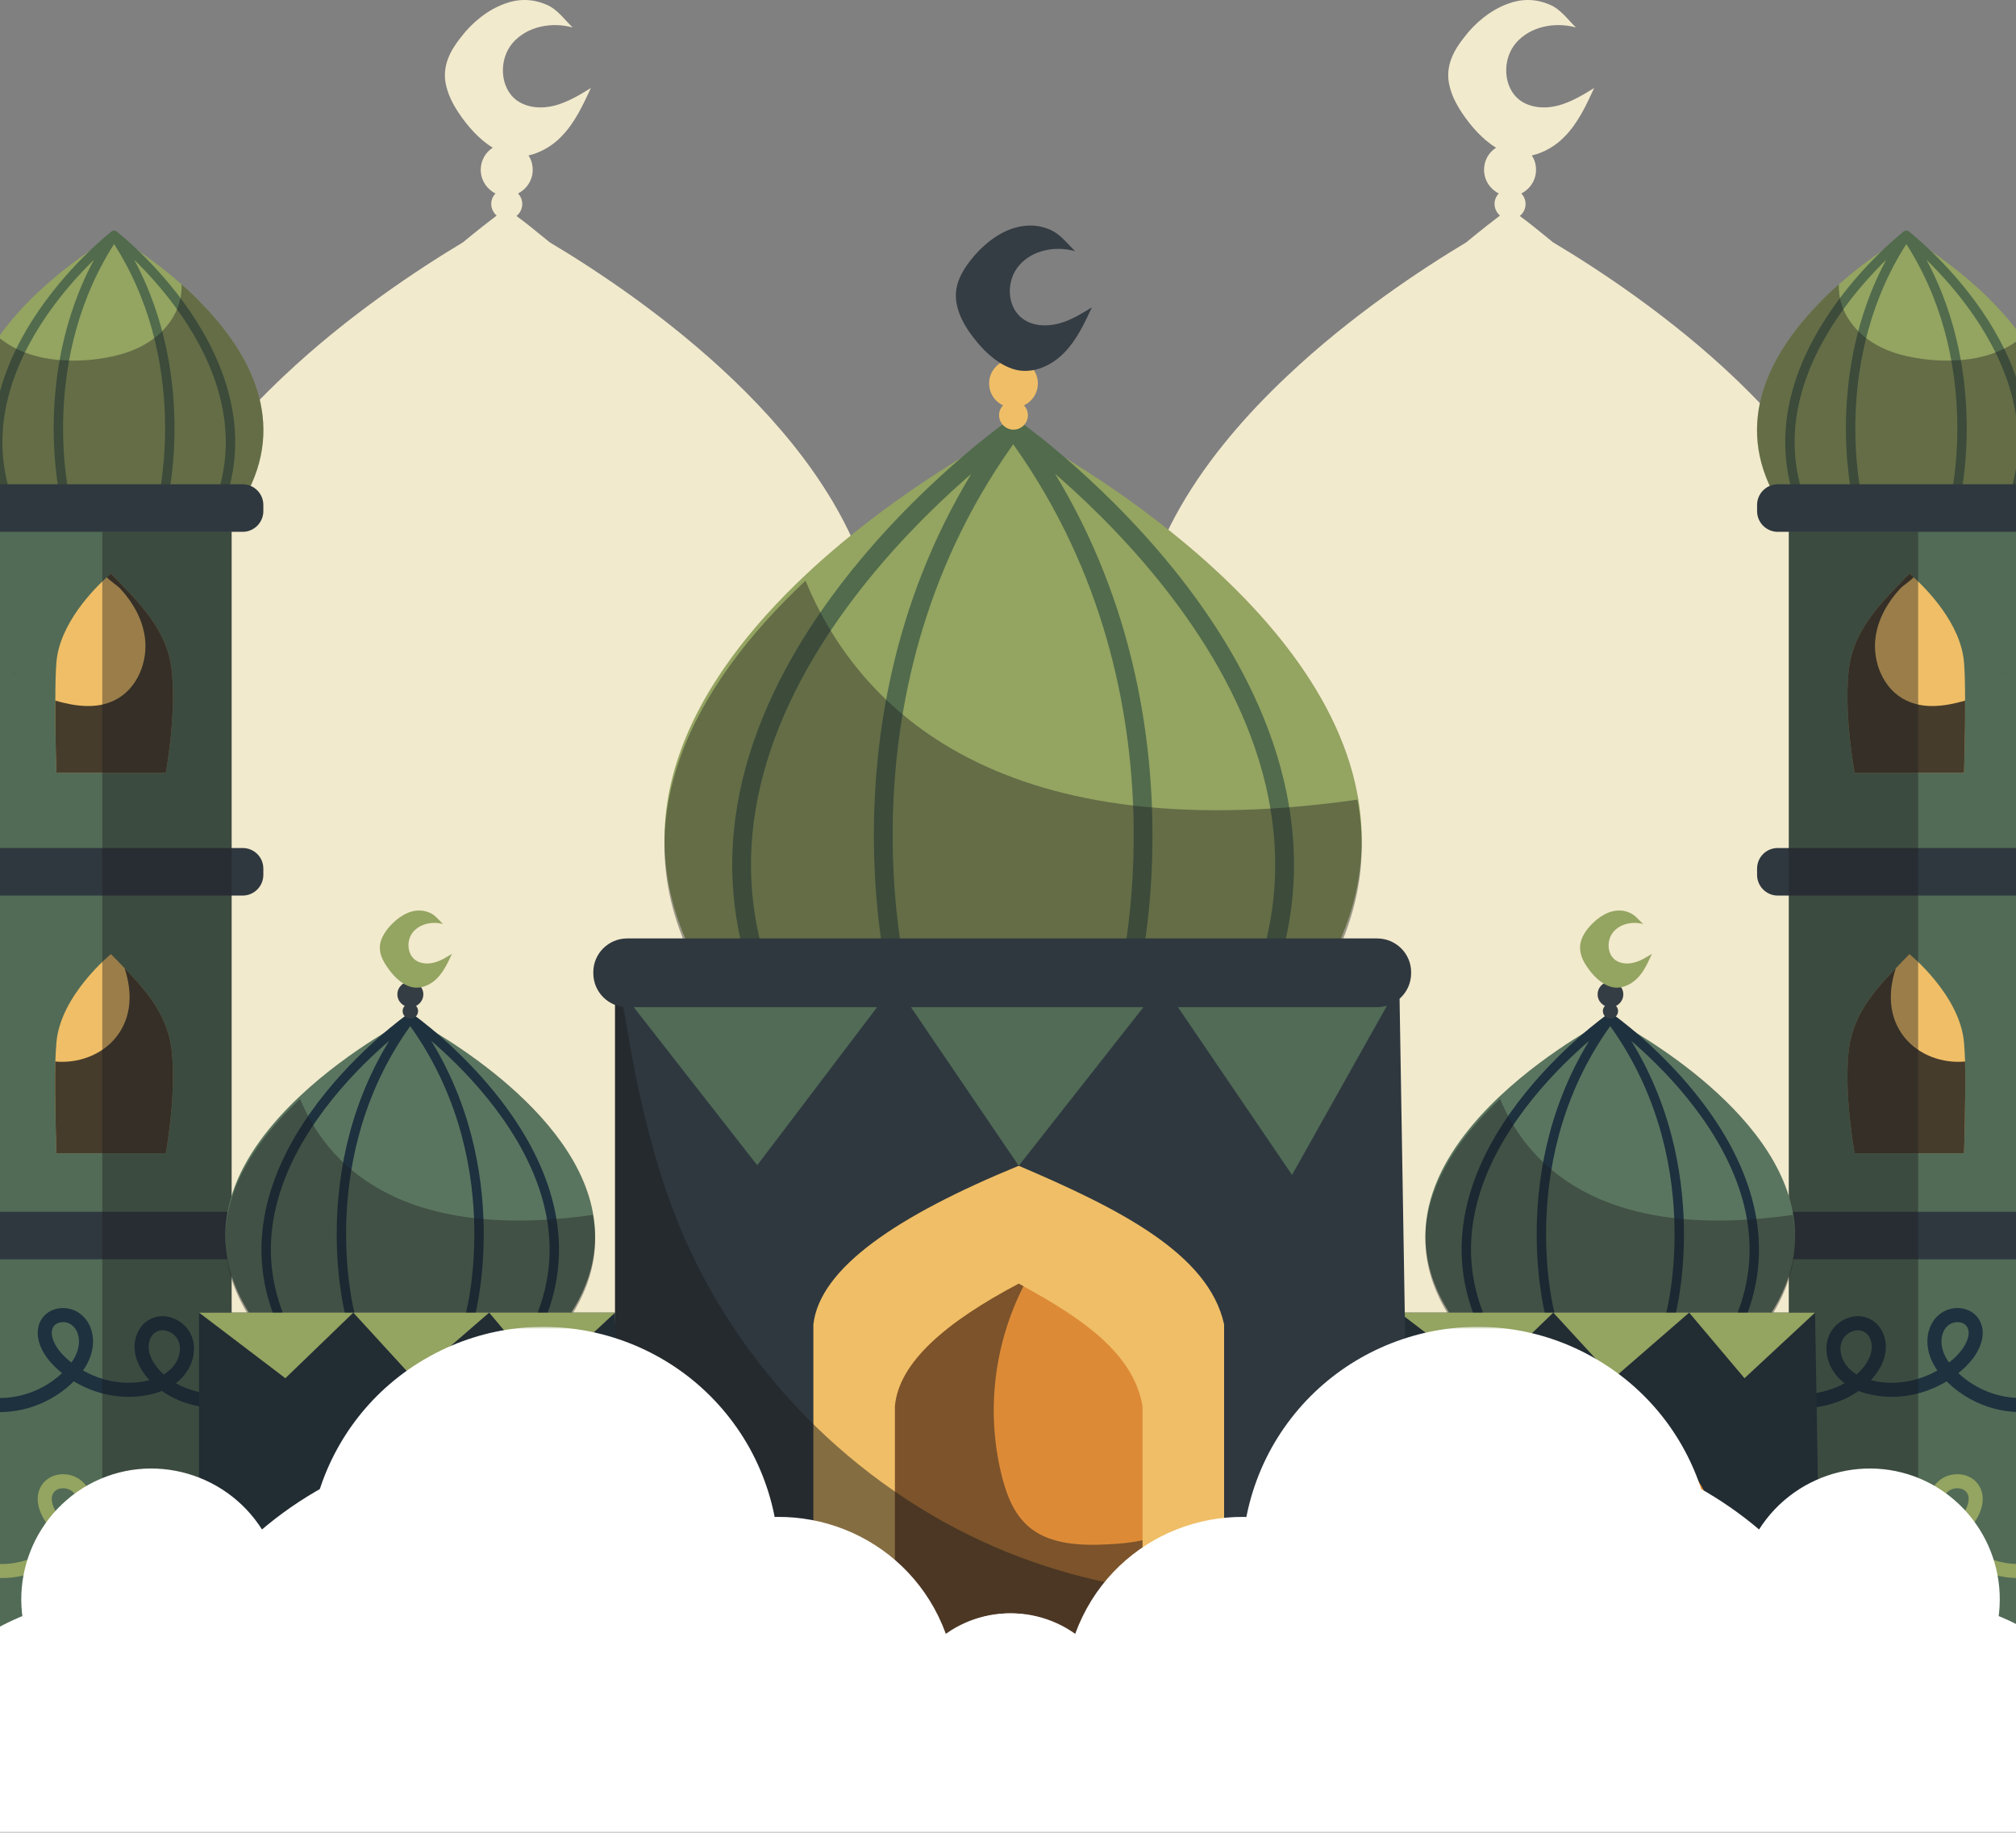 <svg width="430" height="391" viewBox="0 0 430 391" fill="none" xmlns="http://www.w3.org/2000/svg">
<rect x="0" y="0" width="430" height="391" fill="#808080" stroke="none"/>
<g style="mix-blend-mode:multiply">
<path d="M413 358.669L410.27 173.953H392.318C399.102 162.785 401.832 151.866 401.749 141.526C401.749 137.776 401.418 134.081 400.756 130.441C393.725 92.638 350.541 63.189 331.265 51.691C328.039 49.044 325.557 47.058 324.151 46.066C324.895 45.487 325.392 44.577 325.392 43.501C325.392 42.674 325.061 41.847 324.482 41.268C326.302 40.358 327.625 38.455 327.625 36.222C327.625 35.064 327.295 33.988 326.715 33.161C329.28 32.582 331.845 31.093 333.665 29.191C336.56 26.295 338.297 22.49 340.035 18.768C337.635 20.257 335.154 21.746 332.424 22.49C329.694 23.235 326.55 23.069 324.234 21.415C320.511 18.685 320.345 12.564 323.406 9.089C326.467 5.615 331.679 4.622 336.146 5.863C334.326 4.126 332.92 1.975 330.521 0.983C327.46 -0.341 324.399 -0.258 321.586 0.817C317.946 2.141 314.637 4.87 312.321 7.931C310.087 10.744 308.433 13.804 309.012 17.527C309.425 19.926 310.501 22.076 311.825 24.062C313.645 26.792 316.126 29.687 319.105 31.507C317.533 32.499 316.54 34.236 316.54 36.222C316.54 38.455 317.864 40.358 319.684 41.268C319.105 41.847 318.774 42.674 318.774 43.501C318.774 44.494 319.27 45.404 319.932 45.983C318.608 46.976 316.044 48.961 312.735 51.691C303.386 57.316 288.33 67.16 274.515 80.23C257.307 96.443 242.085 117.537 242.334 141.36C242.168 151.783 244.898 162.703 251.765 173.953H248.29H231V358.669H252.509V359H254.164V358.669H276.335H294.948H351.534H370.23H386.941V359H388.595V358.669H413Z" fill="#F2EACD"/>
</g>
<g style="mix-blend-mode:multiply">
<path d="M199 358.669L196.27 173.953H178.318C185.102 162.785 187.832 151.866 187.749 141.526C187.749 137.776 187.418 134.081 186.756 130.441C179.725 92.638 136.541 63.189 117.265 51.691C114.039 49.044 111.557 47.058 110.151 46.066C110.895 45.487 111.392 44.577 111.392 43.501C111.392 42.674 111.061 41.847 110.482 41.268C112.302 40.358 113.625 38.455 113.625 36.222C113.625 35.064 113.295 33.988 112.715 33.161C115.28 32.582 117.845 31.093 119.665 29.191C122.56 26.295 124.297 22.49 126.035 18.768C123.635 20.257 121.154 21.746 118.424 22.49C115.694 23.235 112.55 23.069 110.234 21.415C106.511 18.685 106.345 12.564 109.406 9.089C112.467 5.615 117.679 4.622 122.146 5.863C120.326 4.126 118.92 1.975 116.521 0.983C113.46 -0.341 110.399 -0.258 107.586 0.817C103.946 2.141 100.637 4.87 98.321 7.931C96.087 10.744 94.433 13.804 95.012 17.527C95.425 19.926 96.501 22.076 97.825 24.062C99.644 26.792 102.126 29.687 105.105 31.507C103.533 32.499 102.54 34.236 102.54 36.222C102.54 38.455 103.864 40.358 105.684 41.268C105.105 41.847 104.774 42.674 104.774 43.501C104.774 44.494 105.27 45.404 105.932 45.983C104.608 46.976 102.044 48.961 98.734 51.691C89.386 57.316 74.33 67.16 60.514 80.23C43.307 96.443 28.085 117.537 28.334 141.36C28.168 151.783 30.898 162.703 37.764 173.953H34.29H17V358.669H38.509V359H40.164V358.669H62.334H80.948H137.534H156.23H172.941V359H174.595V358.669H199Z" fill="#F2EACD"/>
</g>
<g clip-path="url(#clip0_2186_776)">
<path d="M432.007 106.299V359H381.545V106.299H432.007Z" fill="#516B56"/>
<path d="M434.357 106.298H378.859C369.517 90.023 377.741 75.309 387.643 65.054C389.153 63.438 390.664 61.989 392.23 60.651C399.615 54.074 406.608 50.228 406.608 50.228C406.608 50.228 421.937 58.7 431.28 71.909C434.581 76.48 437.098 81.607 438.049 87.125C439.056 93.144 438.217 99.609 434.357 106.298Z" fill="#94A461"/>
<path d="M396.146 106.298C396.146 106.298 389.041 76.312 406.607 50.228C406.607 50.228 373.432 75.922 383.782 106.298" stroke="#516B4C" stroke-width="2" stroke-linecap="round" stroke-linejoin="round"/>
<path d="M417.069 106.298C417.069 106.298 424.174 76.312 406.607 50.228C406.607 50.228 439.783 75.922 429.433 106.298" stroke="#516B4C" stroke-width="2" stroke-linecap="round" stroke-linejoin="round"/>
<path d="M434.021 191.015H379.195C376.733 191.015 374.775 189.008 374.775 186.612V185.274C374.775 182.822 376.733 180.871 379.195 180.871H434.021C436.483 180.871 438.441 182.822 438.441 185.274V186.612C438.441 189.008 436.483 191.015 434.021 191.015Z" fill="#2F383F"/>
<path d="M434.021 268.599H379.195C376.733 268.599 374.775 266.592 374.775 264.14V262.858C374.775 260.406 376.733 258.455 379.195 258.455H434.021C436.483 258.455 438.441 260.406 438.441 262.858V264.14C438.441 266.592 436.483 268.599 434.021 268.599Z" fill="#2F383F"/>
<path d="M418.916 164.82H395.587C395.587 164.82 393.405 153.227 394.244 143.752C395.027 134.277 401.293 128.592 407.279 122.35C407.279 122.35 407.615 122.628 408.174 123.13C410.804 125.526 418.244 132.939 418.916 141.299C419.083 143.362 419.139 146.316 419.139 149.437C419.195 156.682 418.916 164.82 418.916 164.82Z" fill="#EFBE66"/>
<path d="M418.916 245.97H395.587C395.587 245.97 393.405 234.321 394.244 224.846C394.915 216.932 399.391 211.693 404.37 206.51C405.321 205.506 406.272 204.503 407.279 203.5C407.279 203.5 418.132 212.306 418.916 222.45C419.027 223.565 419.083 224.902 419.139 226.407C419.307 234.266 418.916 245.97 418.916 245.97Z" fill="#EFBE66"/>
<path d="M381.488 298.919C381.787 298.919 382.066 298.919 382.327 298.919C387.195 299.141 392.398 297.971 396.202 294.961M396.202 294.961C395.139 294.46 394.188 293.791 393.349 292.955C391.391 291.004 390.439 287.939 391.502 285.431C392.565 282.867 395.922 281.362 398.328 282.755C400.006 283.647 400.845 285.654 400.733 287.604C400.621 289.499 399.726 291.227 398.496 292.732C397.824 293.568 397.041 294.293 396.202 294.961ZM396.202 294.961C397.6 295.63 399.223 296.02 400.789 296.243C405.88 296.968 411.251 295.574 415.447 292.676M415.447 292.676C414.104 291.171 413.041 289.388 412.706 287.381C412.314 285.263 412.929 282.811 414.664 281.474C416.398 280.08 419.195 280.136 420.594 281.864C422.384 284.149 420.929 287.437 418.971 289.611C417.964 290.781 416.734 291.784 415.447 292.676ZM415.447 292.676C415.596 292.825 415.727 292.973 415.838 293.122C419.139 296.633 423.783 298.974 428.594 299.532C429.75 299.68 430.888 299.717 432.007 299.643" stroke="#1D313F" stroke-width="3" stroke-miterlimit="10"/>
<path d="M381.488 334.309C381.787 334.346 382.066 334.365 382.327 334.365C387.251 334.588 392.398 333.361 396.202 330.408M396.202 330.408C395.139 329.906 394.188 329.237 393.349 328.401C391.391 326.45 390.439 323.385 391.502 320.877C392.565 318.313 395.922 316.808 398.328 318.146C400.006 319.093 400.845 321.1 400.733 322.995C400.621 324.89 399.726 326.673 398.496 328.122C397.824 328.977 397.06 329.739 396.202 330.408ZM396.202 330.408C397.6 331.076 399.223 331.466 400.789 331.689C405.88 332.358 411.251 331.021 415.447 328.067M415.447 328.067C414.104 326.562 413.041 324.834 412.706 322.828C412.314 320.654 412.929 318.257 414.664 316.864C416.398 315.526 419.195 315.582 420.594 317.31C422.384 319.539 420.929 322.883 418.971 325.001C417.964 326.172 416.734 327.231 415.447 328.067ZM415.447 328.067C415.596 328.215 415.727 328.364 415.838 328.513C419.139 332.08 423.783 334.42 428.594 334.978C429.75 335.089 430.888 335.108 432.007 335.034" stroke="#94A461" stroke-width="3" stroke-miterlimit="10"/>
<g style="mix-blend-mode:soft-light" opacity="0.4">
<path d="M434.357 106.299H378.859C369.517 90.025 377.741 75.311 387.643 65.055C389.153 63.439 390.664 61.99 392.23 60.652C392.193 61.024 392.193 61.395 392.23 61.767C392.398 66.226 395.251 70.35 399 72.802C402.748 75.311 407.279 76.314 411.755 76.76C418.189 77.317 425.07 76.481 430.273 72.691C430.646 72.431 430.981 72.171 431.28 71.911C434.581 76.481 437.098 81.609 438.049 87.126C439.056 93.146 438.217 99.611 434.357 106.299Z" fill="#1B1C1E"/>
</g>
<path d="M434.021 113.433H379.195C376.733 113.433 374.775 111.426 374.775 109.03V107.692C374.775 105.296 376.733 103.289 379.195 103.289H434.021C436.483 103.289 438.441 105.296 438.441 107.692V109.03C438.441 111.426 436.483 113.433 434.021 113.433Z" fill="#2F383F"/>
<g style="mix-blend-mode:soft-light" opacity="0.4">
<path d="M409.126 113.434V359.001H381.545V113.434H409.126Z" fill="#1B1C1E"/>
</g>
<g style="mix-blend-mode:soft-light" opacity="0.8">
<path d="M419.139 149.437C419.195 156.682 418.916 164.82 418.916 164.82H395.587C395.587 164.82 393.405 153.227 394.244 143.752C395.027 134.277 401.293 128.592 407.279 122.35C407.279 122.35 407.615 122.628 408.174 123.13C407.279 124.022 405.824 124.969 405.265 125.582C402.636 128.425 400.622 131.936 400.062 135.782C399.279 141.076 401.685 147.04 406.552 149.381C410.412 151.276 414.888 150.663 419.139 149.437Z" fill="#1B1C1E"/>
</g>
<g style="mix-blend-mode:soft-light" opacity="0.8">
<path d="M427.755 143.864C427.718 143.604 427.681 143.344 427.644 143.084C427.718 143.344 427.755 143.604 427.755 143.864Z" fill="#1B1C1E"/>
</g>
<g style="mix-blend-mode:soft-light" opacity="0.8">
<path d="M418.916 245.97H395.587C395.587 245.97 393.405 234.321 394.244 224.847C394.915 216.932 399.391 211.693 404.37 206.51C402.692 211.526 402.747 216.988 406.272 221.335C409.349 225.069 414.328 226.853 419.139 226.407C419.307 234.266 418.916 245.97 418.916 245.97Z" fill="#1B1C1E"/>
</g>
<path d="M-1.062 106.299V359H49.4V106.299H-1.062Z" fill="#516B56"/>
<path d="M-3.413 106.298H52.084C61.427 90.023 53.203 75.309 43.301 65.054C41.791 63.438 40.28 61.989 38.714 60.651C31.329 54.074 24.336 50.228 24.336 50.228C24.336 50.228 9.007 58.7 -0.336 71.909C-3.637 76.48 -6.154 81.607 -7.105 87.125C-8.112 93.144 -7.273 99.609 -3.413 106.298Z" fill="#94A461"/>
<path d="M34.798 106.298C34.798 106.298 41.903 76.312 24.336 50.228C24.336 50.228 57.511 75.922 47.161 106.298" stroke="#516B4C" stroke-width="2" stroke-linecap="round" stroke-linejoin="round"/>
<path d="M13.874 106.298C13.874 106.298 6.769 76.312 24.336 50.228C24.336 50.228 -8.839 75.922 1.51 106.298" stroke="#516B4C" stroke-width="2" stroke-linecap="round" stroke-linejoin="round"/>
<path d="M-3.076 191.015H51.75C54.211 191.015 56.169 189.008 56.169 186.612V185.274C56.169 182.822 54.211 180.871 51.75 180.871H-3.076C-5.538 180.871 -7.496 182.822 -7.496 185.274V186.612C-7.496 189.008 -5.538 191.015 -3.076 191.015Z" fill="#2F383F"/>
<path d="M-3.076 268.599H51.75C54.211 268.599 56.169 266.592 56.169 264.14V262.858C56.169 260.406 54.211 258.455 51.75 258.455H-3.076C-5.538 258.455 -7.496 260.406 -7.496 262.858V264.14C-7.496 266.592 -5.538 268.599 -3.076 268.599Z" fill="#2F383F"/>
<path d="M12.028 164.82H35.357C35.357 164.82 37.539 153.227 36.7 143.752C35.916 134.277 29.651 128.592 23.665 122.35C23.665 122.35 23.329 122.628 22.77 123.13C20.14 125.526 12.699 132.939 12.028 141.299C11.86 143.362 11.804 146.316 11.804 149.437C11.748 156.682 12.028 164.82 12.028 164.82Z" fill="#EFBE66"/>
<path d="M12.028 245.97H35.357C35.357 245.97 37.539 234.321 36.7 224.846C36.029 216.932 31.553 211.693 26.574 206.51C25.623 205.506 24.672 204.503 23.665 203.5C23.665 203.5 12.812 212.306 12.028 222.45C11.916 223.565 11.861 224.902 11.805 226.407C11.637 234.266 12.028 245.97 12.028 245.97Z" fill="#EFBE66"/>
<path d="M-1.062 299.643C0.056 299.717 1.194 299.68 2.35 299.532C7.161 298.974 11.805 296.633 15.106 293.122C15.217 292.973 15.348 292.825 15.497 292.676M15.497 292.676C14.21 291.784 12.98 290.781 11.973 289.611C10.015 287.437 8.56 284.149 10.35 281.864C11.749 280.136 14.546 280.08 16.28 281.474C18.015 282.811 18.63 285.263 18.238 287.381C17.903 289.388 16.84 291.171 15.497 292.676ZM15.497 292.676C19.693 295.574 25.064 296.968 30.155 296.243C31.721 296.02 33.344 295.63 34.742 294.961M34.742 294.961C33.903 294.293 33.12 293.568 32.449 292.732C31.218 291.227 30.323 289.499 30.211 287.604C30.099 285.654 30.938 283.647 32.616 282.755C35.022 281.362 38.379 282.867 39.442 285.431C40.505 287.939 39.553 291.004 37.595 292.955C36.756 293.791 35.805 294.46 34.742 294.961ZM34.742 294.961C38.547 297.971 43.749 299.141 48.617 298.919C48.878 298.919 49.157 298.919 49.456 298.919" stroke="#1D313F" stroke-width="3" stroke-miterlimit="10"/>
<path d="M-1.062 335.034C0.056 335.108 1.194 335.089 2.35 334.978C7.161 334.42 11.805 332.08 15.106 328.513C15.217 328.364 15.348 328.215 15.497 328.067M15.497 328.067C14.21 327.231 12.98 326.172 11.973 325.001C10.015 322.883 8.56 319.539 10.35 317.31C11.749 315.582 14.546 315.526 16.28 316.864C18.015 318.257 18.63 320.654 18.238 322.828C17.903 324.834 16.84 326.562 15.497 328.067ZM15.497 328.067C19.693 331.021 25.064 332.358 30.155 331.689C31.721 331.466 33.344 331.076 34.742 330.408M34.742 330.408C33.884 329.739 33.12 328.977 32.449 328.122C31.218 326.673 30.323 324.89 30.211 322.995C30.099 321.1 30.938 319.093 32.616 318.146C35.022 316.808 38.379 318.313 39.442 320.877C40.505 323.385 39.553 326.45 37.595 328.401C36.756 329.237 35.805 329.906 34.742 330.408ZM34.742 330.408C38.547 333.361 43.693 334.588 48.617 334.365C48.878 334.365 49.157 334.346 49.456 334.309" stroke="#94A461" stroke-width="3" stroke-miterlimit="10"/>
<g style="mix-blend-mode:soft-light" opacity="0.4">
<path d="M-3.413 106.299H52.084C61.427 90.025 53.203 75.311 43.301 65.055C41.791 63.439 40.28 61.99 38.714 60.652C38.751 61.024 38.751 61.395 38.714 61.767C38.546 66.226 35.693 70.35 31.944 72.802C28.196 75.311 23.664 76.314 19.189 76.76C12.755 77.317 5.874 76.481 0.671 72.691C0.298 72.431 -0.038 72.171 -0.336 71.911C-3.637 76.481 -6.154 81.609 -7.105 87.126C-8.112 93.146 -7.273 99.611 -3.413 106.299Z" fill="#1B1C1E"/>
</g>
<path d="M-3.076 113.433H51.75C54.211 113.433 56.169 111.426 56.169 109.03V107.692C56.169 105.296 54.211 103.289 51.75 103.289H-3.076C-5.538 103.289 -7.496 105.296 -7.496 107.692V109.03C-7.496 111.426 -5.538 113.433 -3.076 113.433Z" fill="#2F383F"/>
<g style="mix-blend-mode:soft-light" opacity="0.4">
<path d="M21.818 113.434V359.001H49.399V113.434H21.818Z" fill="#1B1C1E"/>
</g>
<g style="mix-blend-mode:soft-light" opacity="0.8">
<path d="M11.804 149.437C11.748 156.682 12.028 164.82 12.028 164.82H35.357C35.357 164.82 37.539 153.227 36.7 143.752C35.916 134.277 29.651 128.592 23.665 122.35C23.665 122.35 23.329 122.628 22.77 123.13C23.665 124.022 25.119 124.969 25.679 125.582C28.308 128.425 30.322 131.936 30.881 135.782C31.665 141.076 29.259 147.04 24.392 149.381C20.532 151.276 16.056 150.663 11.804 149.437Z" fill="#1B1C1E"/>
</g>
<g style="mix-blend-mode:soft-light" opacity="0.8">
<path d="M3.189 143.864C3.227 143.604 3.264 143.344 3.301 143.084C3.227 143.344 3.189 143.604 3.189 143.864Z" fill="#1B1C1E"/>
</g>
<g style="mix-blend-mode:soft-light" opacity="0.8">
<path d="M12.028 245.97H35.357C35.357 245.97 37.539 234.321 36.7 224.847C36.029 216.932 31.553 211.693 26.574 206.51C28.252 211.526 28.196 216.988 24.672 221.335C21.595 225.069 16.616 226.853 11.805 226.407C11.637 234.266 12.028 245.97 12.028 245.97Z" fill="#1B1C1E"/>
</g>
<path d="M377.852 279.967H309.096C297.515 261.686 307.753 245.245 319.949 233.763C330.914 223.452 343.446 217.154 343.446 217.154C343.446 217.154 377.908 234.432 382.384 258.51C383.67 265.198 382.607 272.443 377.852 279.967Z" fill="#5A755F"/>
<path d="M330.523 279.967C330.523 279.967 321.74 246.359 343.447 217.154C343.447 217.154 302.383 245.913 315.25 279.967" stroke="#1D313F" stroke-width="2" stroke-linecap="round" stroke-linejoin="round"/>
<path d="M356.426 279.967C356.426 279.967 365.209 246.359 343.446 217.154C343.446 217.154 384.51 245.913 371.698 279.967" stroke="#1D313F" stroke-width="2" stroke-linecap="round" stroke-linejoin="round"/>
<g style="mix-blend-mode:soft-light" opacity="0.4">
<path d="M377.852 280.637H309.096C297.515 262.356 307.753 245.858 319.949 234.377C325.432 247.642 340.537 265.087 382.384 259.123C383.67 265.867 382.607 273.057 377.852 280.637Z" fill="#1B1C1E"/>
</g>
<path d="M346.243 212.083C346.243 213.587 345.013 214.814 343.502 214.814C341.992 214.814 340.761 213.587 340.761 212.083C340.761 210.578 341.992 209.352 343.502 209.352C345.013 209.352 346.243 210.578 346.243 212.083Z" fill="#353D44"/>
<path d="M345.125 215.65C345.125 216.541 344.397 217.266 343.502 217.266C342.607 217.266 341.88 216.541 341.88 215.65C341.88 214.758 342.607 214.033 343.502 214.033C344.397 214.033 345.125 214.758 345.125 215.65Z" fill="#353D44"/>
<path d="M343.222 194.583C341.432 195.251 339.809 196.645 338.634 198.094C337.571 199.487 336.788 201.048 337.068 202.831C337.236 204.002 337.739 205.117 338.411 206.064C339.641 207.959 341.543 209.965 343.781 210.523C345.739 211.024 347.809 210.077 349.264 208.628C350.662 207.179 351.502 205.284 352.341 203.444C351.166 204.169 349.935 204.949 348.593 205.284C347.25 205.674 345.683 205.562 344.565 204.782C342.718 203.444 342.662 200.435 344.173 198.707C345.683 196.979 348.257 196.478 350.495 197.091C349.544 196.255 348.816 195.196 347.641 194.694C346.187 194.025 344.676 194.081 343.222 194.583Z" fill="#94A461"/>
<path d="M307.026 279.969H298.467V359.001H388.482L387.14 279.969H375.727H307.026Z" fill="#222C33"/>
<path d="M364.37 320.711V359.001H323.81V320.711C324.481 314.636 332.201 309.062 344.118 303.768C344.341 303.879 344.584 303.991 344.845 304.102C354.356 308.505 362.859 313.298 364.37 320.711Z" fill="#DD8A37"/>
<g style="mix-blend-mode:soft-light" opacity="0.5">
<path d="M364.37 339.271V359.001H323.81V320.711C324.481 314.636 332.201 309.062 344.118 303.768C344.341 303.879 344.584 303.991 344.845 304.102C339.922 312.462 338.691 321.993 341.488 330.91C342.327 333.418 343.558 336.038 346.188 337.766C349.488 339.828 354.132 340.051 358.439 339.884C360.398 339.828 362.412 339.661 364.37 339.271Z" fill="#1B1C1E"/>
</g>
<path d="M298.467 279.969L316.817 293.958L331.306 279.969L344.174 293.958L360.286 279.969L372.09 293.958L387.14 279.969H298.467Z" fill="#94A461"/>
<path d="M280.9 209.798H151.276C129.457 175.409 148.758 144.309 171.807 122.629C192.451 103.233 216.116 91.361 216.116 91.361C216.116 91.361 281.012 123.91 289.515 169.334C291.921 181.986 289.907 195.585 280.9 209.798Z" fill="#94A461"/>
<path d="M191.723 209.798C191.723 209.798 175.107 146.483 216.115 91.361C216.115 91.361 138.687 145.591 162.855 209.798" stroke="#516B4C" stroke-width="4" stroke-linecap="round" stroke-linejoin="round"/>
<path d="M240.507 209.798C240.507 209.798 257.067 146.483 216.115 91.361C216.115 91.361 293.487 145.591 269.319 209.798" stroke="#516B4C" stroke-width="4" stroke-linecap="round" stroke-linejoin="round"/>
<g style="mix-blend-mode:soft-light" opacity="0.4">
<path d="M280.9 211.025H151.276C129.457 176.581 148.758 145.536 171.807 123.855C182.101 148.88 210.577 181.764 289.515 170.561C291.921 183.213 289.907 196.812 280.9 211.025Z" fill="#1B1C1E"/>
</g>
<path d="M221.375 81.775C221.375 84.673 219.025 86.959 216.172 86.959C213.318 86.959 210.969 84.673 210.969 81.775C210.969 78.933 213.318 76.592 216.172 76.592C219.025 76.592 221.375 78.933 221.375 81.775Z" fill="#EFBE66"/>
<path d="M219.249 88.575C219.249 90.247 217.85 91.641 216.172 91.641C214.493 91.641 213.095 90.247 213.095 88.575C213.095 86.847 214.493 85.51 216.172 85.51C217.85 85.51 219.249 86.847 219.249 88.575Z" fill="#EFBE66"/>
<path d="M215.668 48.835C212.255 50.061 209.234 52.681 207.052 55.468C204.982 58.087 203.472 60.985 203.975 64.385C204.311 66.615 205.318 68.677 206.549 70.516C208.899 73.972 212.479 77.817 216.675 78.876C220.367 79.768 224.339 77.984 226.969 75.253C229.654 72.522 231.277 69.011 232.899 65.556C230.605 66.949 228.367 68.342 225.794 69.011C223.22 69.68 220.311 69.569 218.185 68.008C214.661 65.5 214.549 59.815 217.402 56.582C220.255 53.294 225.123 52.402 229.318 53.573C227.584 51.901 226.241 50.006 224.004 49.002C221.206 47.776 218.353 47.888 215.668 48.835Z" fill="#353D44"/>
<path d="M300.984 358.834H131.191V209.799H298.467L300.537 334.756L300.984 358.834Z" fill="#2F383F"/>
<path d="M173.485 358.832V282.476C174.884 270.381 191.5 259.234 217.29 248.645C238.437 257.674 257.794 267.316 261.095 282.476V358.832H173.485Z" fill="#EFBE66"/>
<path d="M243.696 299.921V358.833H190.884V299.921C191.723 290.557 201.793 281.974 217.29 273.781C217.625 273.967 217.961 274.153 218.297 274.339C230.605 281.138 241.738 288.495 243.696 299.921Z" fill="#DD8A37"/>
<g style="mix-blend-mode:soft-light" opacity="0.5">
<path d="M243.696 328.513V358.833H190.884V299.921C191.723 290.557 201.793 281.974 217.29 273.781C217.625 273.967 217.961 274.153 218.297 274.339C211.807 287.158 210.241 301.872 213.877 315.582C214.94 319.484 216.563 323.497 220.031 326.116C224.283 329.349 230.381 329.683 235.975 329.405C238.549 329.293 241.178 329.07 243.696 328.513Z" fill="#1B1C1E"/>
</g>
<path d="M131.247 209.799L161.513 248.534L190.884 209.799L217.29 248.646L247.836 209.799L275.585 250.597L298.466 209.799H131.247Z" fill="#516B56"/>
<g style="mix-blend-mode:soft-light" opacity="0.5">
<path d="M300.984 358.834H131.191V209.799H131.695C132.031 210.523 132.254 211.359 132.478 212.418C133.597 218.048 134.436 223.677 135.555 229.306C137.793 240.119 140.59 250.931 144.786 261.186C157.206 291.617 181.933 316.865 212.2 329.963C239.836 341.89 271.781 343.562 300.537 334.756L300.984 358.834Z" fill="#1B1C1E"/>
</g>
<path d="M121.848 279.967H53.092C41.567 261.686 51.749 245.245 64.001 233.763C74.966 223.452 87.498 217.154 87.498 217.154C87.498 217.154 121.904 234.432 126.436 258.51C127.722 265.198 126.659 272.443 121.848 279.967Z" fill="#5A755F"/>
<path d="M74.575 279.967C74.575 279.967 65.792 246.359 87.498 217.154C87.498 217.154 46.435 245.913 59.246 279.967" stroke="#1D313F" stroke-width="2" stroke-linecap="round" stroke-linejoin="round"/>
<path d="M100.421 279.967C100.421 279.967 109.205 246.359 87.498 217.154C87.498 217.154 128.562 245.913 115.75 279.967" stroke="#1D313F" stroke-width="2" stroke-linecap="round" stroke-linejoin="round"/>
<g style="mix-blend-mode:soft-light" opacity="0.4">
<path d="M121.848 280.637H53.092C41.567 262.356 51.749 245.858 64.001 234.377C69.428 247.642 84.533 265.087 126.436 259.123C127.722 265.867 126.659 273.057 121.848 280.637Z" fill="#1B1C1E"/>
</g>
<path d="M90.295 212.083C90.295 213.587 89.065 214.814 87.554 214.814C85.988 214.814 84.757 213.587 84.757 212.083C84.757 210.578 85.988 209.352 87.554 209.352C89.065 209.352 90.295 210.578 90.295 212.083Z" fill="#353D44"/>
<path d="M89.177 215.65C89.177 216.541 88.449 217.266 87.554 217.266C86.603 217.266 85.876 216.541 85.876 215.65C85.876 214.758 86.603 214.033 87.554 214.033C88.449 214.033 89.177 214.758 89.177 215.65Z" fill="#353D44"/>
<path d="M87.274 194.583C85.484 195.251 83.861 196.645 82.686 198.094C81.624 199.487 80.784 201.048 81.064 202.831C81.232 204.002 81.791 205.117 82.463 206.064C83.694 207.959 85.54 209.965 87.778 210.523C89.736 211.024 91.862 210.077 93.26 208.628C94.659 207.179 95.554 205.284 96.393 203.444C95.218 204.169 93.987 204.949 92.645 205.284C91.302 205.674 89.736 205.562 88.617 204.782C86.77 203.444 86.659 200.435 88.169 198.707C89.68 196.979 92.309 196.478 94.491 197.091C93.596 196.255 92.868 195.196 91.694 194.694C90.183 194.025 88.673 194.081 87.274 194.583Z" fill="#94A461"/>
<path d="M51.022 279.969H42.462V359.001H132.477L131.191 279.969H119.778H51.022Z" fill="#222C33"/>
<path d="M108.365 320.711V359.001H67.861V320.711C68.533 314.636 76.197 309.062 88.113 303.768C88.374 303.879 88.635 303.991 88.897 304.102C98.351 308.505 106.911 313.298 108.365 320.711Z" fill="#DD8A37"/>
<g style="mix-blend-mode:soft-light" opacity="0.5">
<path d="M108.365 339.271V359.001H67.861V320.711C68.533 314.636 76.197 309.062 88.113 303.768C88.374 303.879 88.635 303.991 88.897 304.102C83.918 312.462 82.743 321.993 85.54 330.91C86.323 333.418 87.554 336.038 90.239 337.766C93.484 339.828 98.183 340.051 102.435 339.884C104.449 339.828 106.463 339.661 108.365 339.271Z" fill="#1B1C1E"/>
</g>
<path d="M42.462 279.969L60.868 293.958L75.358 279.969L88.169 293.958L104.337 279.969L116.141 293.958L131.191 279.969H42.462Z" fill="#94A461"/>
<path d="M293.711 214.814H133.765C129.793 214.814 126.548 211.582 126.548 207.569V207.346C126.548 203.389 129.793 200.156 133.765 200.156H293.711C297.739 200.156 300.984 203.389 300.984 207.346V207.569C300.984 211.582 297.739 214.814 293.711 214.814Z" fill="#2F383F"/>
</g>
<mask id="mask0_2186_776" style="mask-type:alpha" maskUnits="userSpaceOnUse" x="-73" y="283" width="577" height="108">
<rect width="577" height="108" transform="matrix(1 0 0 -1 -73 391)" fill="#D9D9D9"/>
</mask>
<g mask="url(#mask0_2186_776)">
<path d="M222.187 385.367C236.087 410.467 226.987 442.067 201.887 455.967C176.787 469.867 145.187 460.767 131.387 435.667C117.487 410.567 126.587 378.967 151.687 365.067C176.787 351.167 208.387 360.267 222.187 385.367Z" fill="white"/>
<path d="M199.288 343.067C209.388 361.467 202.788 384.467 184.488 394.567C166.188 404.667 143.088 398.067 132.988 379.767C122.888 361.467 129.488 338.367 147.788 328.267C166.088 318.167 189.188 324.767 199.288 343.067Z" fill="white"/>
<path d="M74.987 402.168C87.987 425.668 79.487 455.368 55.887 468.368C32.387 481.368 2.687 472.868 -10.313 449.268C-23.313 425.768 -14.813 396.068 8.787 383.068C32.287 370.068 61.987 378.568 74.987 402.168Z" fill="white"/>
<path d="M56.688 327.567C64.088 340.967 59.188 357.967 45.788 365.367C32.388 372.767 15.488 367.867 7.988 354.467C0.588 341.067 5.488 324.167 18.887 316.667C32.288 309.267 49.188 314.167 56.688 327.567Z" fill="white"/>
<path d="M236.187 356.167C242.387 367.567 238.287 381.767 226.987 388.067C215.687 394.267 201.487 390.167 195.187 378.867C188.887 367.567 192.987 353.267 204.387 347.067C215.687 340.767 229.887 344.867 236.187 356.167Z" fill="white"/>
<path d="M159.887 308.867C173.287 333.167 164.487 363.667 140.187 377.067C115.987 390.467 85.387 381.667 71.987 357.467C58.587 333.167 67.387 302.667 91.687 289.267C115.887 275.867 146.387 284.667 159.887 308.867Z" fill="white"/>
<path d="M25.787 385.567C39.787 411.067 30.587 443.067 5.187 457.167C-20.313 471.267 -52.313 461.967 -66.413 436.567C-80.513 411.067 -71.213 379.067 -45.813 364.967C-20.313 350.967 11.687 360.167 25.787 385.567Z" fill="white"/>
<path d="M70.787 367.968C84.787 393.368 75.587 425.468 50.187 439.468C24.687 453.568 -7.313 444.368 -21.413 418.868C-35.513 393.468 -26.213 361.468 -0.813 347.368C24.687 333.268 56.687 342.468 70.787 367.968Z" fill="white"/>
<path d="M177.188 348.368C198.488 386.868 184.488 435.268 145.988 456.568C107.488 477.868 59.088 463.868 37.788 425.368C16.488 386.868 30.488 338.468 68.988 317.168C107.488 295.868 155.888 309.868 177.188 348.368Z" fill="white"/>
<path d="M208.889 385.367C194.989 410.467 204.089 442.068 229.189 455.968C254.29 469.868 285.89 460.768 299.69 435.667C313.59 410.567 304.49 378.967 279.39 365.067C254.29 351.167 222.689 360.267 208.889 385.367Z" fill="white"/>
<path d="M231.789 343.069C221.689 361.469 228.289 384.47 246.589 394.57C264.889 404.67 287.989 398.07 298.089 379.769C308.19 361.469 301.589 338.369 283.289 328.269C264.989 318.169 241.889 324.769 231.789 343.069Z" fill="white"/>
<path d="M356.09 402.168C343.09 425.668 351.59 455.369 375.191 468.369C398.691 481.369 428.391 472.869 441.391 449.268C454.391 425.768 445.891 396.068 422.291 383.068C398.791 370.068 369.091 378.568 356.09 402.168Z" fill="white"/>
<path d="M374.391 327.567C366.991 340.967 371.891 357.968 385.291 365.368C398.691 372.768 415.591 367.868 423.092 354.468C430.492 341.067 425.592 324.167 412.191 316.667C398.791 309.267 381.891 314.167 374.391 327.567Z" fill="white"/>
<path d="M194.89 356.168C188.689 367.568 192.789 381.768 204.09 388.068C215.39 394.268 229.59 390.168 235.89 378.868C242.19 367.568 238.09 353.268 226.69 347.067C215.39 340.767 201.19 344.867 194.89 356.168Z" fill="white"/>
<path d="M271.189 308.868C257.789 333.168 266.589 363.668 290.89 377.068C315.09 390.468 345.69 381.668 359.09 357.468C372.49 333.168 363.69 302.668 339.39 289.268C315.19 275.867 284.689 284.667 271.189 308.868Z" fill="white"/>
<path d="M405.291 385.567C391.291 411.067 400.491 443.068 425.891 457.168C451.391 471.268 483.392 461.968 497.492 436.568C511.592 411.067 502.292 379.067 476.892 364.967C451.391 350.967 419.391 360.167 405.291 385.567Z" fill="white"/>
<path d="M360.29 367.968C346.29 393.368 355.49 425.469 380.89 439.469C406.39 453.569 438.391 444.369 452.491 418.868C466.591 393.468 457.291 361.468 431.891 347.368C406.39 333.268 374.39 342.468 360.29 367.968Z" fill="white"/>
<path d="M253.889 348.368C232.589 386.868 246.589 435.269 285.089 456.569C323.59 477.869 371.99 463.869 393.29 425.369C414.591 386.868 400.59 338.468 362.09 317.168C323.59 295.867 275.189 309.868 253.889 348.368Z" fill="white"/>
</g>
<defs>
<clipPath id="clip0_2186_776">
<rect width="447" height="311" fill="white" transform="translate(-8 48)"/>
</clipPath>
</defs>
</svg>
